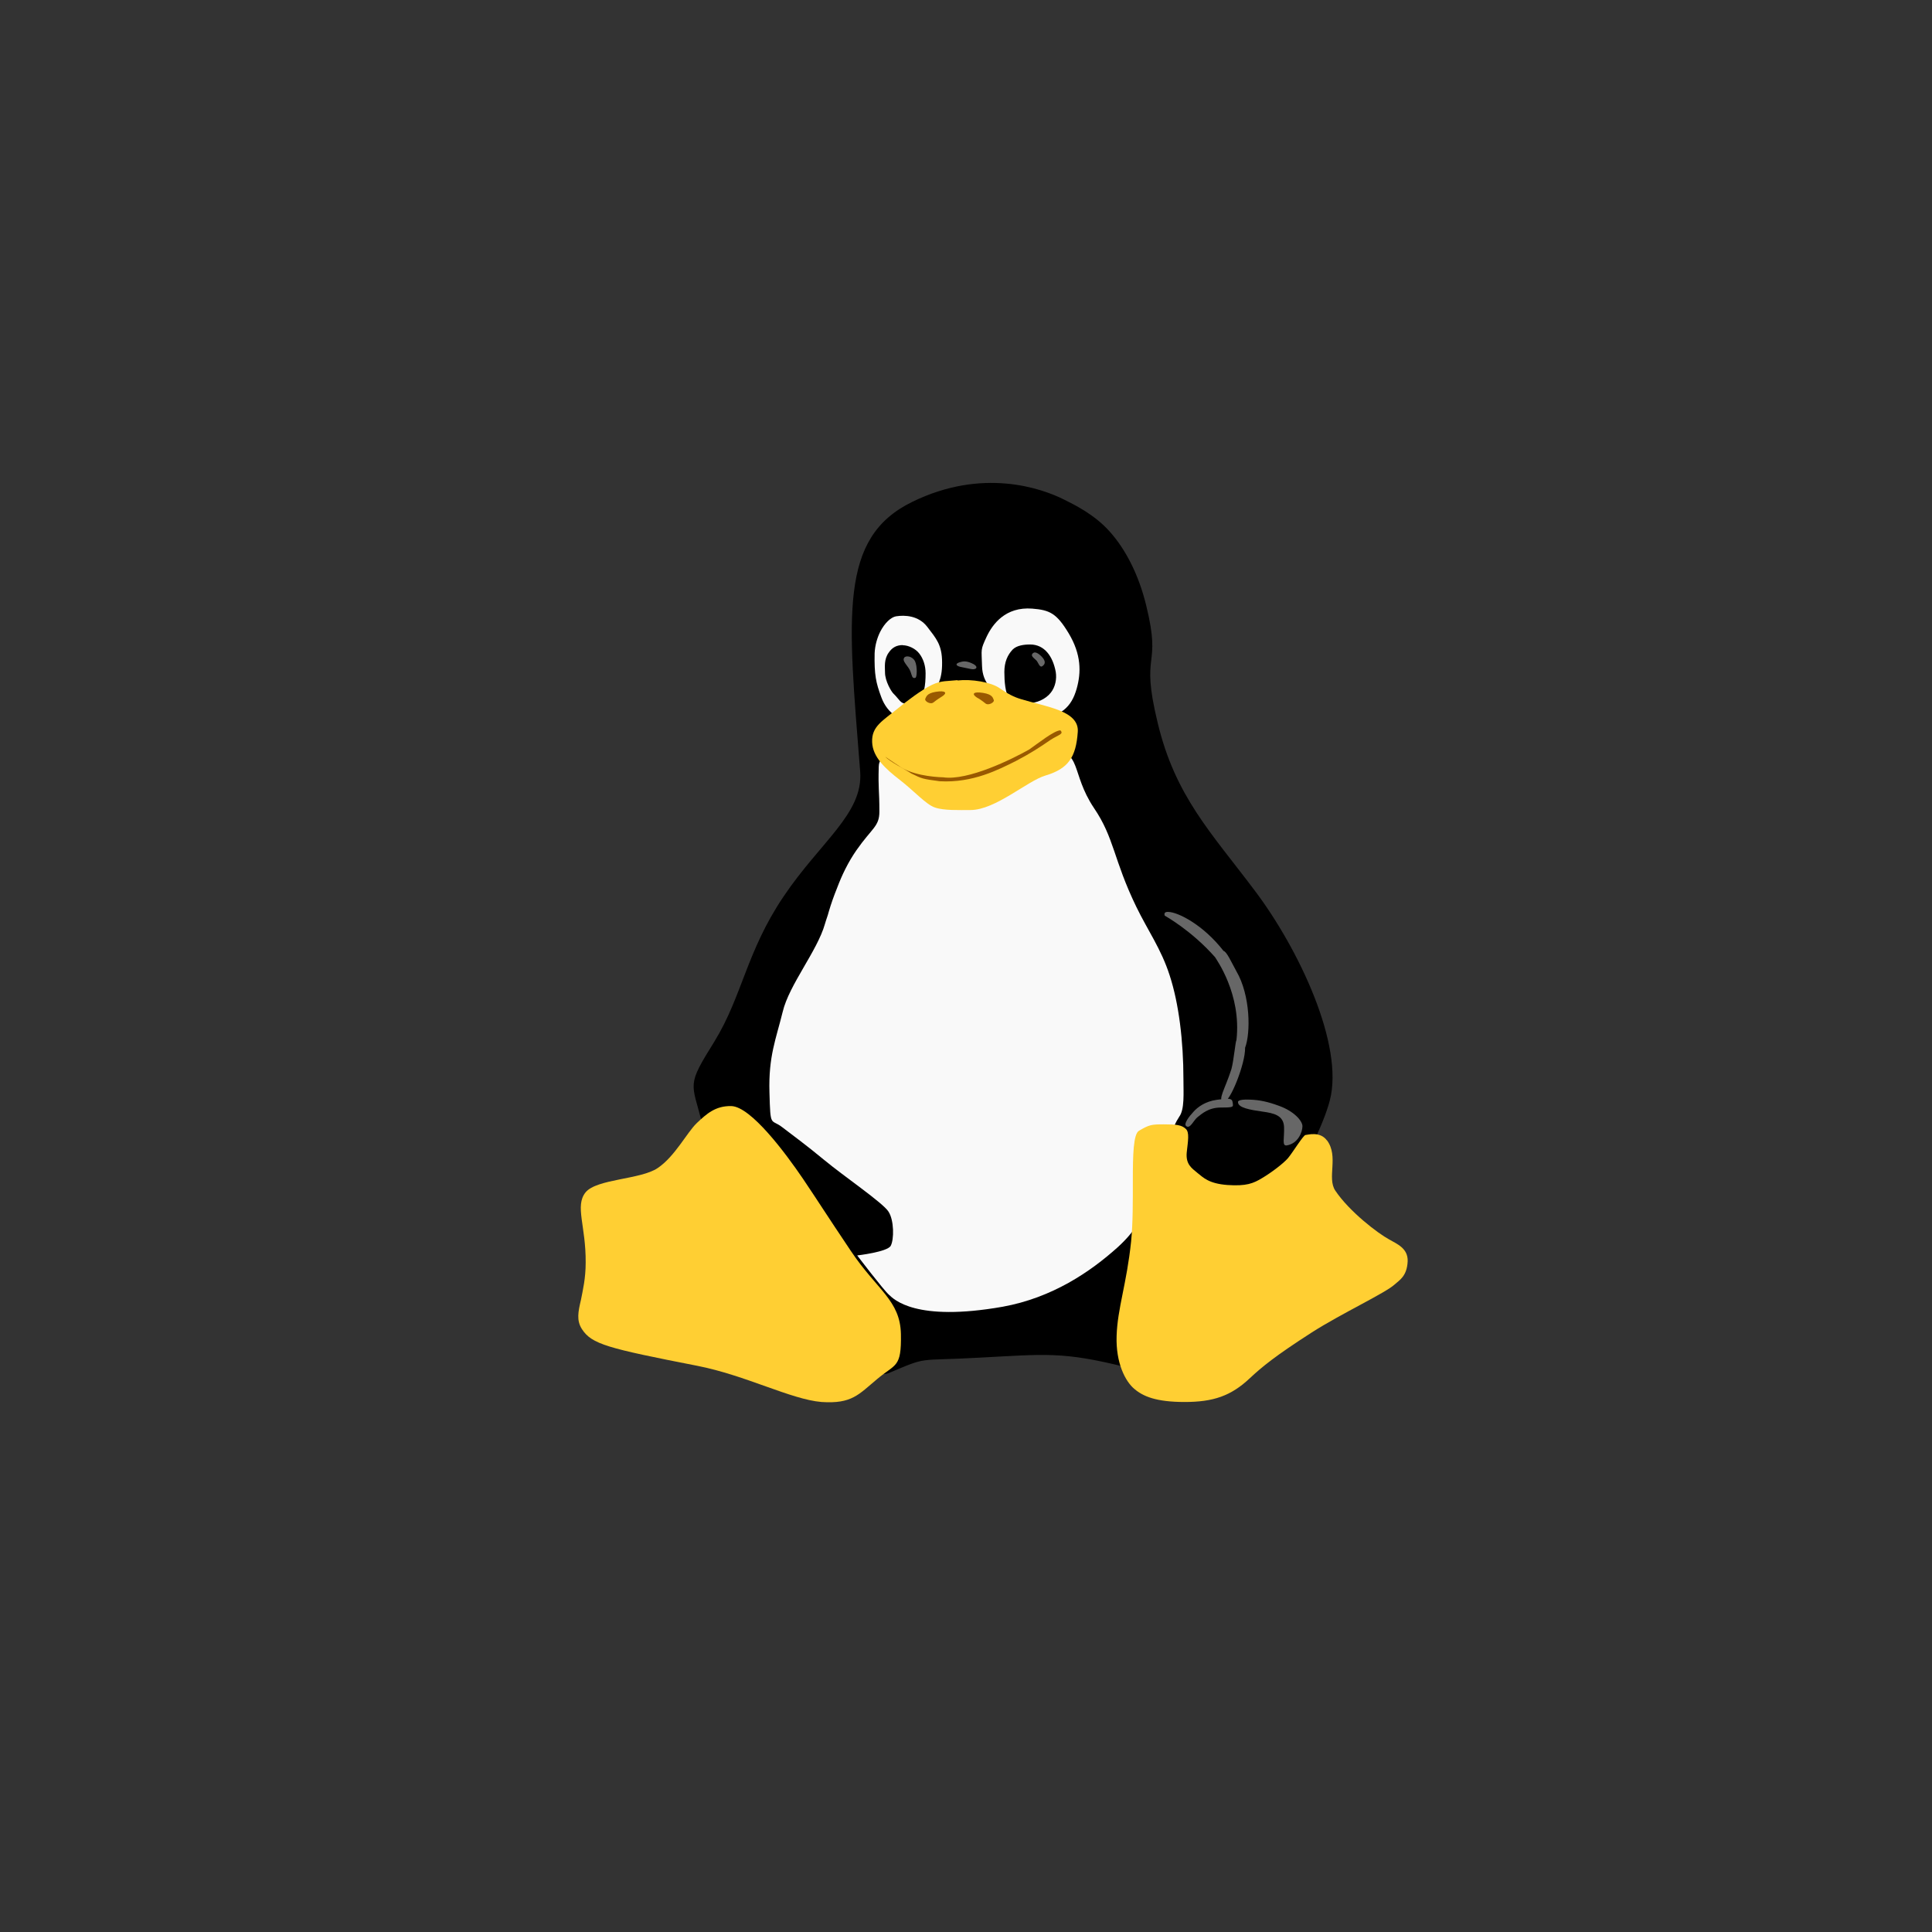 <!-- color: #eeeeee -->
<svg xmlns="http://www.w3.org/2000/svg" xmlns:xlink="http://www.w3.org/1999/xlink" width="48px" height="48px" viewBox="0 0 48 48" version="1.1">
<rect x="0" y="0" width="48" height="48" fill="#333333" stroke="none"/>
<g id="surface1">
<path style=" stroke:none;fill-rule:nonzero;fill:rgb(0%,0%,0%);fill-opacity:1;" d="M 33.039 27.34 C 32.723 28.559 31.129 31.102 30.277 32.223 C 29.43 33.348 29.531 34.359 27.965 33.965 C 26.402 33.574 25.965 33.645 24.344 33.73 C 22.742 33.82 23.086 33.688 22.082 34.113 C 21.082 34.535 17.719 28.953 17.445 27.91 C 17.18 26.871 17.051 26.996 17.75 25.875 C 18.441 24.75 18.547 23.637 19.465 22.277 C 20.383 20.91 21.449 20.215 21.371 19.172 C 21.066 15.301 20.832 13.363 22.664 12.469 C 24.406 11.617 25.867 12.125 26.441 12.414 C 26.691 12.539 27.199 12.785 27.574 13.211 C 27.949 13.629 28.289 14.258 28.48 15.055 C 28.871 16.652 28.316 16.125 28.762 17.957 C 29.199 19.785 30.09 20.684 31.176 22.129 C 32.266 23.574 33.398 25.961 33.039 27.34 M 33.039 27.34 "/>
<path style=" stroke:none;fill-rule:nonzero;fill:rgb(97.647%,97.647%,97.647%);fill-opacity:1;" d="M 22.695 17.859 C 22.98 17.754 22.934 17.738 23.125 17.348 C 23.277 17.047 23.41 16.918 23.406 16.461 C 23.406 16.016 23.258 15.863 23.035 15.57 C 22.82 15.293 22.48 15.277 22.262 15.312 C 22.137 15.332 21.977 15.48 21.867 15.699 C 21.793 15.848 21.738 16.035 21.73 16.23 C 21.719 16.762 21.762 16.961 21.895 17.32 C 22.047 17.742 22.418 17.961 22.695 17.859 M 22.695 17.859 "/>
<path style=" stroke:none;fill-rule:nonzero;fill:rgb(0%,0%,0%);fill-opacity:1;" d="M 22.43 16.031 C 22.57 16.031 22.75 16.117 22.84 16.238 C 22.934 16.359 22.996 16.531 22.996 16.727 C 22.996 17.012 22.965 17.328 22.781 17.426 C 22.723 17.449 22.598 17.484 22.527 17.484 C 22.367 17.484 22.352 17.383 22.199 17.234 C 22.145 17.184 21.988 16.922 21.988 16.707 C 21.988 16.574 21.957 16.383 22.082 16.211 C 22.168 16.086 22.277 16.027 22.43 16.027 M 22.43 16.031 "/>
<path style=" stroke:none;fill-rule:nonzero;fill:rgb(97.647%,97.647%,97.647%);fill-opacity:1;" d="M 25.652 17.895 C 26.371 17.824 26.621 17.562 26.75 17.109 C 26.863 16.707 26.867 16.262 26.551 15.734 C 26.25 15.234 26.078 15.156 25.645 15.121 C 24.977 15.07 24.66 15.508 24.512 15.82 C 24.355 16.16 24.387 16.113 24.398 16.543 C 24.41 16.996 24.68 17.121 24.844 17.406 C 25.012 17.68 25.57 17.902 25.648 17.898 M 25.652 17.895 "/>
<path style=" stroke:none;fill-rule:nonzero;fill:rgb(0%,0%,0%);fill-opacity:1;" d="M 25.594 16.012 C 25.953 16.012 26.16 16.312 26.23 16.695 C 26.258 16.871 26.219 17.07 26.105 17.211 C 25.977 17.375 25.746 17.469 25.562 17.469 C 25.383 17.469 25.188 17.496 25.078 17.363 C 24.973 17.223 24.953 16.918 24.953 16.695 C 24.953 16.449 25.031 16.273 25.16 16.137 C 25.262 16.035 25.441 16.012 25.594 16.012 M 25.594 16.012 "/>
<path style=" stroke:none;fill-rule:nonzero;fill:rgb(40.392%,40.392%,40.392%);fill-opacity:1;" d="M 25.672 16.223 C 25.711 16.188 25.793 16.223 25.879 16.312 C 25.977 16.414 25.98 16.492 25.902 16.547 C 25.832 16.605 25.797 16.461 25.75 16.41 C 25.664 16.328 25.594 16.289 25.668 16.223 M 25.672 16.223 "/>
<path style=" stroke:none;fill-rule:nonzero;fill:rgb(40.392%,40.392%,40.392%);fill-opacity:1;" d="M 22.465 16.34 C 22.508 16.277 22.672 16.305 22.734 16.43 C 22.793 16.555 22.785 16.828 22.742 16.84 C 22.633 16.875 22.668 16.723 22.57 16.59 C 22.477 16.461 22.422 16.402 22.465 16.34 M 22.465 16.34 "/>
<path style=" stroke:none;fill-rule:nonzero;fill:rgb(40.392%,40.392%,40.392%);fill-opacity:1;" d="M 23.875 16.445 C 23.961 16.422 24.043 16.426 24.188 16.5 C 24.316 16.57 24.258 16.652 24.117 16.621 C 23.984 16.594 24.012 16.598 23.91 16.578 C 23.738 16.551 23.711 16.484 23.875 16.445 M 23.875 16.445 "/>
<path style=" stroke:none;fill-rule:nonzero;fill:rgb(97.647%,97.647%,97.647%);fill-opacity:1;" d="M 23.461 19.977 C 22.84 20 21.859 18.367 21.832 19.047 C 21.816 19.621 21.848 19.609 21.848 20.164 C 21.848 20.535 21.668 20.566 21.277 21.125 C 21.074 21.418 20.918 21.738 20.797 22.062 C 20.719 22.254 20.648 22.453 20.59 22.652 C 20.566 22.75 20.523 22.855 20.496 22.953 C 20.305 23.629 19.605 24.465 19.445 25.141 C 19.281 25.812 19.09 26.242 19.117 27.141 C 19.141 28.043 19.148 27.781 19.438 28.008 C 19.727 28.23 20.02 28.441 20.473 28.816 C 20.953 29.215 21.941 29.887 22.074 30.102 C 22.215 30.316 22.215 30.797 22.129 30.953 C 22.043 31.105 21.297 31.191 21.297 31.191 C 21.297 31.191 21.949 32.047 22.082 32.164 C 22.207 32.281 22.742 32.848 24.914 32.465 C 26.141 32.242 27.086 31.602 27.773 30.984 C 28.66 30.168 28.211 29.938 28.324 29.531 C 28.492 28.941 29.035 28.723 29.156 28.059 C 29.172 27.965 29.203 27.895 29.297 27.746 C 29.434 27.559 29.402 27.16 29.402 26.809 C 29.402 25.871 29.289 24.93 29.059 24.23 C 28.848 23.574 28.516 23.117 28.23 22.527 C 27.66 21.352 27.688 20.82 27.176 20.07 C 26.598 19.203 26.883 18.625 26.109 18.66 C 25.148 18.711 24.371 19.949 23.461 19.984 M 23.461 19.984 "/>
<path style=" stroke:none;fill-rule:nonzero;fill:rgb(100%,81.176%,20%);fill-opacity:1;" d="M 23.789 16.906 C 24.137 16.867 24.617 16.945 24.836 17.098 C 25.039 17.238 25.184 17.316 25.371 17.371 C 25.992 17.562 26.816 17.656 26.777 18.184 C 26.734 18.816 26.539 19.098 25.98 19.266 C 25.531 19.395 24.73 20.125 24.113 20.125 C 23.836 20.125 23.449 20.141 23.227 20.062 C 23.012 19.992 22.711 19.652 22.359 19.379 C 22.004 19.105 21.68 18.812 21.668 18.438 C 21.652 18.043 21.93 17.91 22.32 17.59 C 22.523 17.422 22.898 17.137 23.152 17.016 C 23.391 16.902 23.543 16.926 23.789 16.898 M 23.789 16.898 "/>
<path style=" stroke:none;fill-rule:nonzero;fill:rgb(60%,34.902%,0%);fill-opacity:1;" d="M 22.988 17.371 C 22.969 17.418 23.117 17.516 23.195 17.449 C 23.277 17.383 23.371 17.324 23.402 17.305 C 23.547 17.215 23.496 17.148 23.25 17.188 C 23.012 17.227 23.012 17.32 22.984 17.371 M 22.988 17.371 "/>
<path style=" stroke:none;fill-rule:nonzero;fill:rgb(100%,81.176%,20%);fill-opacity:1;" d="M 32.969 28.332 C 33.266 28.734 32.961 29.262 33.176 29.582 C 33.531 30.109 34.238 30.645 34.512 30.793 C 34.707 30.906 34.984 31.012 34.973 31.336 C 34.957 31.711 34.762 31.809 34.652 31.91 C 34.434 32.117 33.328 32.633 32.594 33.102 C 31.672 33.695 31.352 33.961 31.051 34.242 C 30.582 34.684 30.141 34.832 29.43 34.832 C 28.723 34.832 28.398 34.691 28.184 34.508 C 27.965 34.328 27.719 33.871 27.742 33.191 C 27.762 32.512 27.992 31.898 28.102 30.844 C 28.148 30.391 28.145 29.832 28.145 29.336 C 28.145 28.707 28.156 28.176 28.297 28.094 C 28.555 27.941 28.613 27.934 28.918 27.934 C 29.223 27.934 29.359 27.949 29.461 28.047 C 29.555 28.133 29.516 28.34 29.484 28.633 C 29.457 28.926 29.605 29.02 29.75 29.141 C 29.898 29.258 30.031 29.406 30.496 29.441 C 30.965 29.473 31.137 29.402 31.355 29.27 C 31.574 29.141 31.883 28.91 32 28.773 C 32.109 28.645 32.383 28.199 32.434 28.199 C 32.477 28.199 32.793 28.094 32.969 28.336 M 32.969 28.332 "/>
<path style=" stroke:none;fill-rule:nonzero;fill:rgb(100%,81.176%,20%);fill-opacity:1;" d="M 16.34 29.02 C 15.914 29.309 14.824 29.285 14.547 29.625 C 14.277 29.965 14.559 30.457 14.551 31.371 C 14.551 31.762 14.48 32.055 14.434 32.293 C 14.363 32.594 14.32 32.805 14.457 33.02 C 14.703 33.398 15.09 33.496 17.328 33.934 C 18.523 34.168 19.656 34.77 20.41 34.832 C 21.168 34.883 21.332 34.645 21.793 34.262 C 22.25 33.875 22.398 33.992 22.383 33.148 C 22.367 32.305 21.793 32.055 21.141 31.082 C 20.488 30.109 20.383 29.93 19.949 29.285 C 19.516 28.648 18.656 27.492 18.168 27.48 C 17.777 27.473 17.559 27.668 17.312 27.902 C 17.066 28.137 16.77 28.73 16.34 29.02 M 16.34 29.02 "/>
<path style=" stroke:none;fill-rule:nonzero;fill:rgb(40.392%,40.392%,40.392%);fill-opacity:1;" d="M 29.031 22.656 C 28.949 22.652 28.914 22.68 28.938 22.75 C 28.938 22.75 29.594 23.109 30.188 23.781 C 30.203 23.816 30.852 24.688 30.719 25.844 C 30.695 25.863 30.652 26.355 30.594 26.562 C 30.438 27.055 30.238 27.34 30.402 27.375 C 30.551 27.41 30.945 26.422 30.934 26.031 C 31.074 25.664 31.07 24.73 30.715 24.125 C 30.594 23.906 30.477 23.641 30.398 23.625 C 29.891 22.973 29.266 22.66 29.023 22.656 M 29.027 22.656 "/>
<path style=" stroke:none;fill-rule:nonzero;fill:rgb(40.392%,40.392%,40.392%);fill-opacity:1;" d="M 29.465 27.973 C 29.566 28.066 29.652 27.832 29.754 27.754 C 29.852 27.68 30.016 27.516 30.336 27.516 C 30.66 27.516 30.641 27.504 30.625 27.391 C 30.613 27.277 30.52 27.285 30.234 27.324 C 29.949 27.363 29.758 27.5 29.645 27.629 C 29.535 27.746 29.41 27.918 29.465 27.973 M 29.465 27.973 "/>
<path style=" stroke:none;fill-rule:nonzero;fill:rgb(40.392%,40.392%,40.392%);fill-opacity:1;" d="M 30.758 27.383 C 30.758 27.523 31.062 27.574 31.363 27.617 C 31.652 27.656 31.887 27.711 31.902 27.996 C 31.914 28.277 31.84 28.48 31.973 28.457 C 32.258 28.406 32.359 28.117 32.359 27.98 C 32.359 27.848 32.148 27.605 31.773 27.473 C 31.496 27.371 31.293 27.328 31.055 27.32 C 30.727 27.305 30.758 27.383 30.758 27.383 M 30.758 27.383 "/>
<path style=" stroke:none;fill-rule:nonzero;fill:rgb(60%,34.902%,0%);fill-opacity:1;" d="M 21.988 18.797 C 22.121 18.883 22.125 18.895 22.316 19.016 C 22.625 19.25 23.168 19.305 23.434 19.312 C 24.047 19.402 25.141 18.863 25.57 18.621 C 25.789 18.469 26.191 18.148 26.344 18.145 C 26.438 18.238 26.301 18.254 26.105 18.379 C 25.848 18.555 25.629 18.703 25.234 18.91 C 24.816 19.117 24.172 19.457 23.348 19.41 C 22.914 19.352 22.91 19.348 22.645 19.219 C 22.484 19.113 22.121 18.934 21.988 18.797 M 21.988 18.797 "/>
<path style=" stroke:none;fill-rule:nonzero;fill:rgb(60%,34.902%,0%);fill-opacity:1;" d="M 24.691 17.395 C 24.711 17.445 24.562 17.539 24.484 17.477 C 24.402 17.41 24.309 17.348 24.273 17.332 C 24.129 17.238 24.184 17.176 24.426 17.215 C 24.668 17.254 24.668 17.344 24.691 17.395 M 24.691 17.395 "/>
</g>
</svg>
